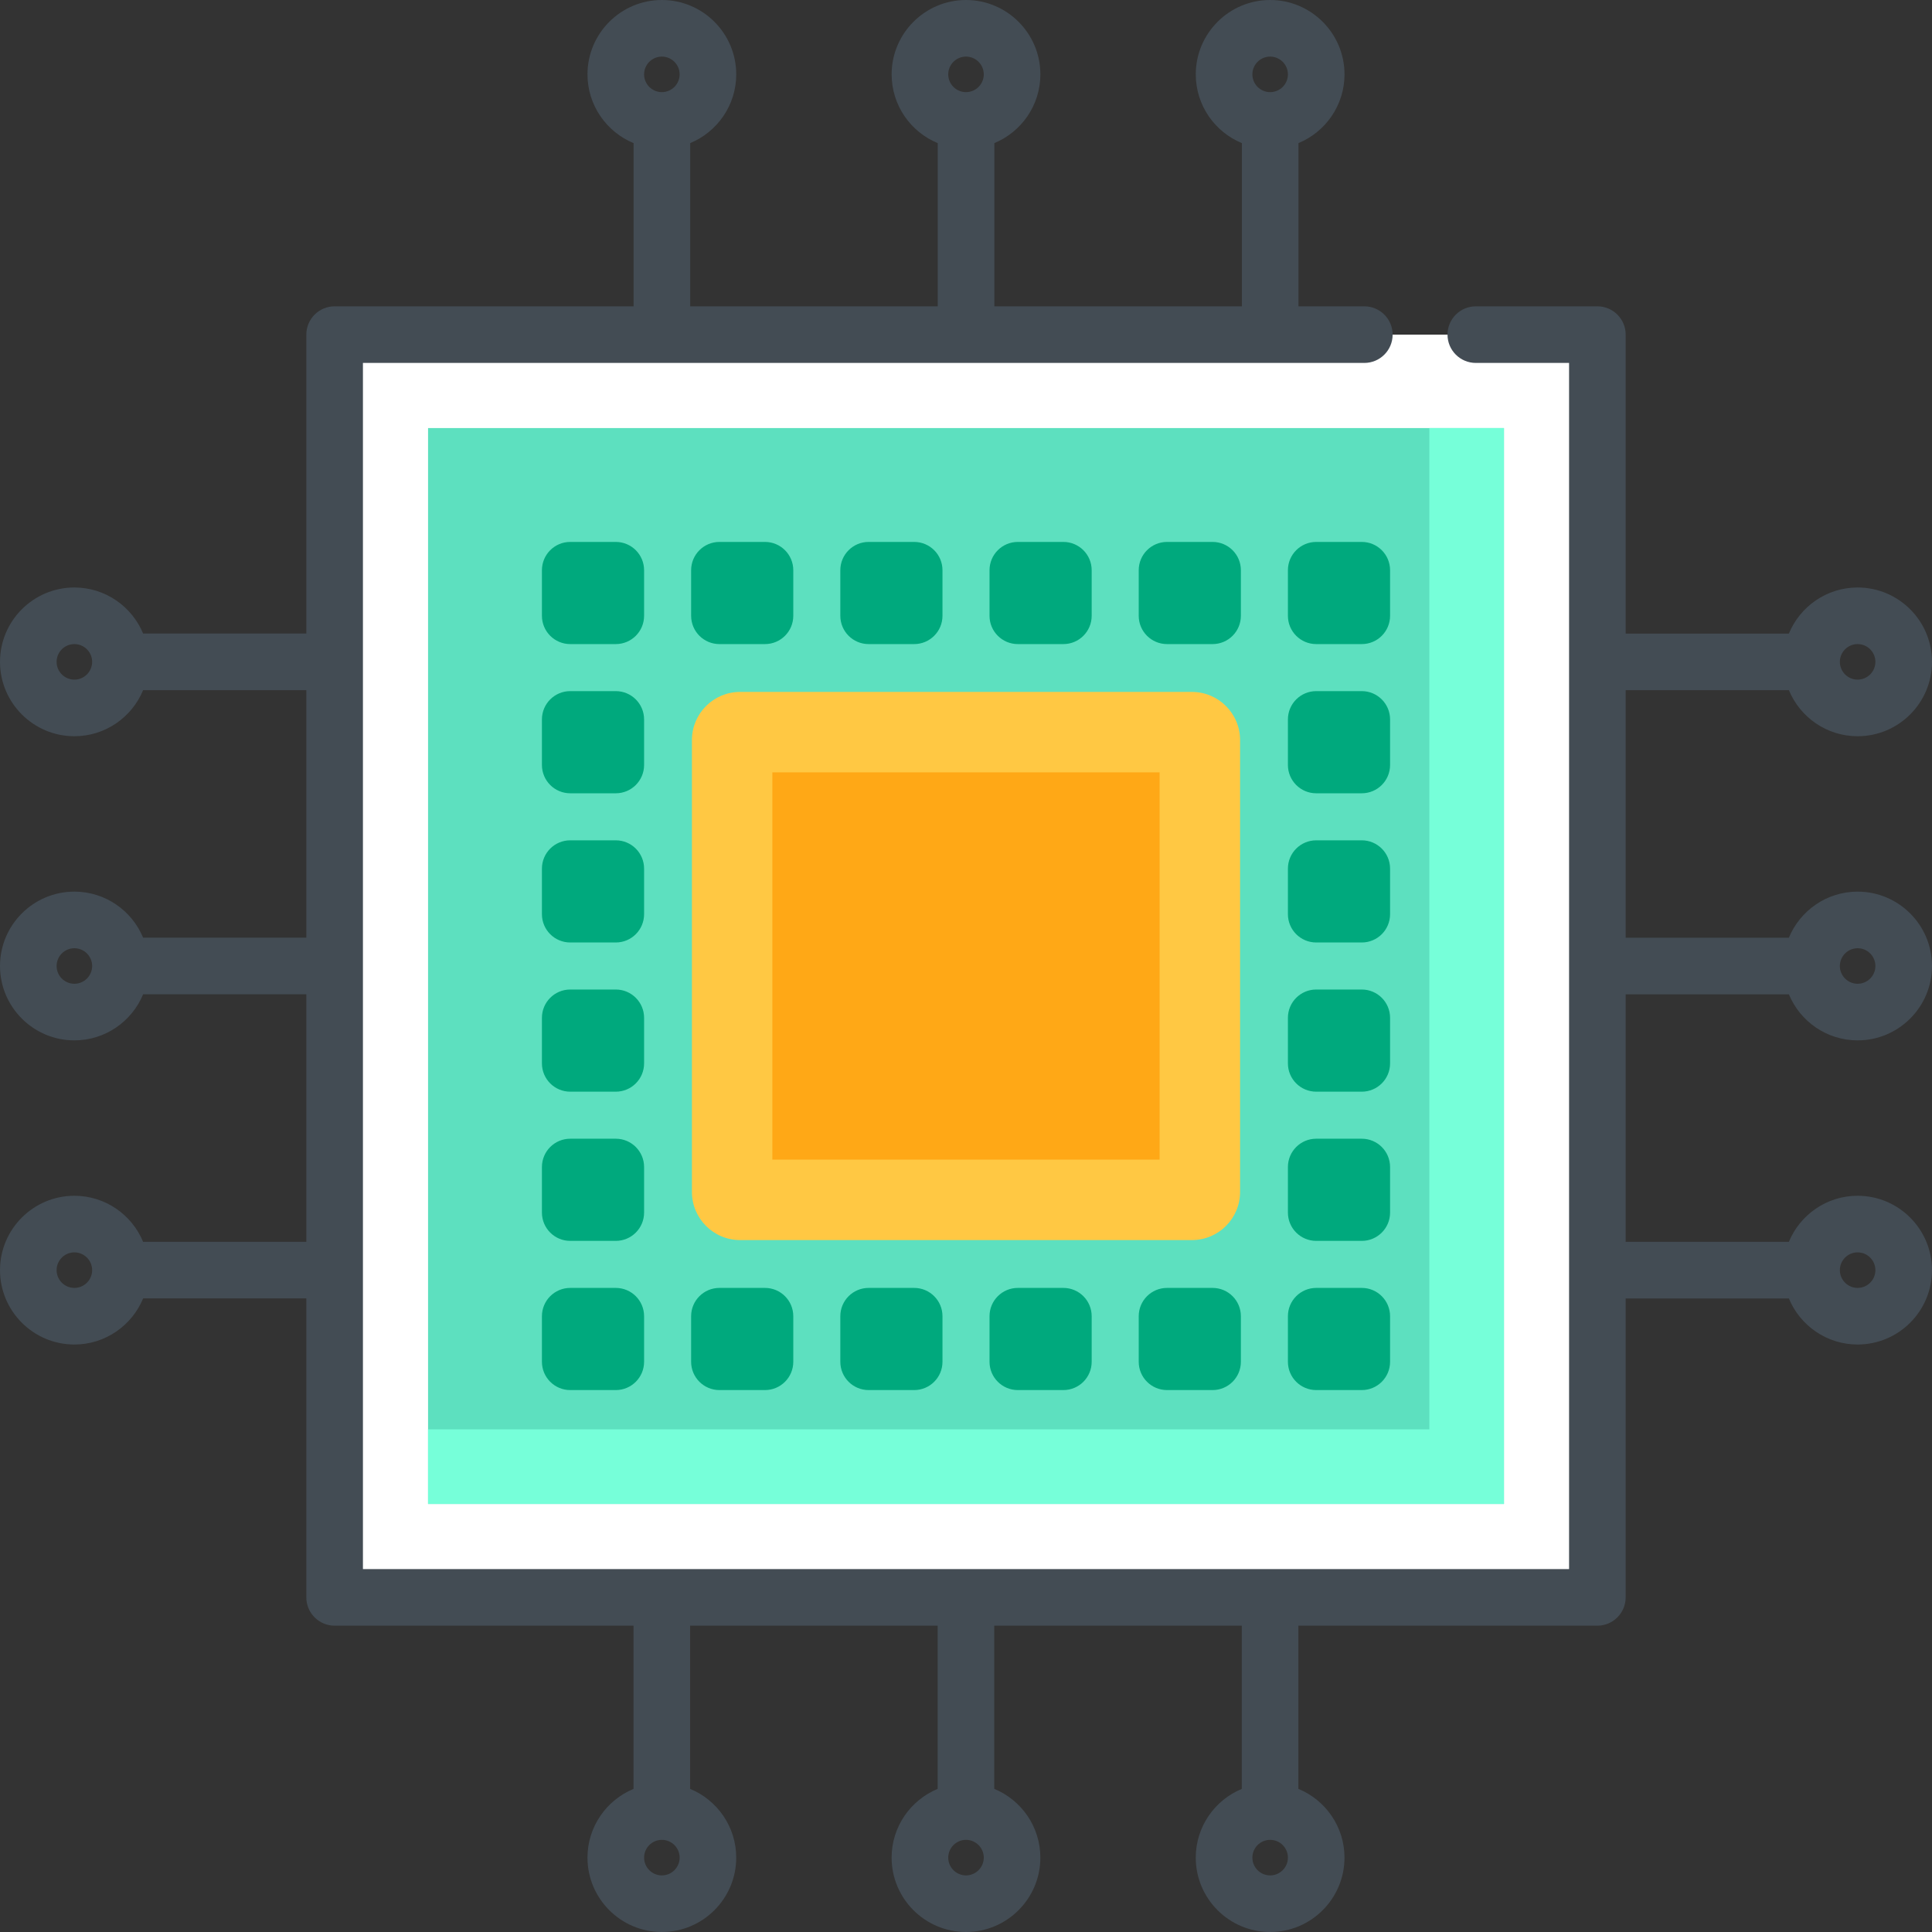<?xml version="1.0" encoding="iso-8859-1"?>
<!-- Generator: Adobe Illustrator 19.0.0, SVG Export Plug-In . SVG Version: 6.00 Build 0)  -->
<svg version="1.1" id="Capa_1" xmlns="http://www.w3.org/2000/svg" xmlns:xlink="http://www.w3.org/1999/xlink" x="0px" y="0px"
	 viewBox="0 0 512.001 512.001" style="enable-background:new 0 0 512.001 512.001;" xml:space="preserve">
<rect x="0" y="0" width="512.001" height="512.001" fill="#333333" stroke="none"/>
<rect x="88.681" y="88.68" style="fill:#FFFFFF;" width="334.64" height="334.64"/>
<rect x="113.441" y="113.44" style="fill:#5DE0BF;" width="285.13" height="285.13"/>
<polygon style="fill:#76FFD9;" points="378.795,113.437 378.795,378.794 113.438,378.794 113.438,398.563 398.564,398.563 
	398.564,113.437 "/>
<path style="fill:#FFC843;" d="M315.87,328.633H196.132c-7.049,0-12.764-5.715-12.764-12.764V196.132
	c0-7.049,5.715-12.764,12.764-12.764H315.87c7.049,0,12.764,5.715,12.764,12.764V315.87
	C328.634,322.919,322.919,328.633,315.87,328.633z"/>
<rect x="204.681" y="204.68" style="fill:#FFA816;" width="102.63" height="102.63"/>
<path style="fill:#434C54;" d="M430.821,263.506h43.254c2.959,7.154,10.006,12.204,18.216,12.204
	c10.868,0,19.709-8.842,19.709-19.71c0-10.867-8.842-19.709-19.709-19.709c-8.215,0-15.264,5.055-18.22,12.215h-43.25v-65.601
	h43.254c2.959,7.154,10.006,12.204,18.216,12.204c10.868,0,19.709-8.842,19.709-19.71c0-10.867-8.842-19.709-19.709-19.709
	c-8.215,0-15.264,5.055-18.22,12.215h-43.25V88.68c0-4.143-3.358-7.5-7.5-7.5h-32.213c-4.142,0-7.5,3.357-7.5,7.5s3.358,7.5,7.5,7.5
	h24.713v79.216v0.01v0.01v80.581v0.01v0.01v80.58v0.01v0.01v79.205H96.181v-79.215v-0.01v-0.01v-80.581v-0.01v-0.01v-80.58v-0.01
	v-0.01V96.18h265.38c4.142,0,7.5-3.357,7.5-7.5s-3.358-7.5-7.5-7.5h-17.45V37.926c7.152-2.96,12.2-10.006,12.2-18.216
	c0-10.868-8.842-19.71-19.709-19.71s-19.709,8.842-19.709,19.71c0,8.216,5.057,15.267,12.219,18.222V81.18h-65.6V37.925
	c7.152-2.96,12.2-10.006,12.2-18.215C275.71,8.842,266.869,0,256.001,0s-19.709,8.842-19.709,19.71
	c0,8.217,5.057,15.267,12.219,18.223V81.18h-65.6V37.925c7.151-2.96,12.199-10.006,12.199-18.215C195.11,8.842,186.268,0,175.401,0
	s-19.71,8.842-19.71,19.71c0,8.217,5.058,15.268,12.22,18.223V81.18h-79.23c-4.142,0-7.5,3.357-7.5,7.5v79.216H37.927
	c-2.958-7.155-10.006-12.205-18.217-12.205c-10.867-0.001-19.709,8.841-19.709,19.708c0,10.868,8.842,19.71,19.709,19.71
	c8.214,0,15.263-5.055,18.22-12.214h43.25v65.6H37.927c-2.959-7.154-10.006-12.204-18.217-12.204
	c-10.867,0-19.709,8.842-19.709,19.709c0,10.868,8.842,19.71,19.709,19.71c8.214,0,15.264-5.055,18.22-12.215h43.25v65.601H37.927
	c-2.959-7.154-10.006-12.204-18.216-12.204c-10.868,0-19.71,8.841-19.71,19.71c0,10.867,8.842,19.709,19.709,19.709
	c8.215,0,15.264-5.055,18.22-12.215h43.25v79.225c0,4.143,3.358,7.5,7.5,7.5h79.21v43.255c-7.152,2.96-12.2,10.006-12.2,18.216
	c0,10.867,8.842,19.709,19.709,19.709s19.709-8.842,19.709-19.709c0-8.216-5.057-15.267-12.219-18.222v-43.25h65.6v43.255
	c-7.152,2.96-12.2,10.006-12.2,18.215c0,10.867,8.842,19.709,19.709,19.709s19.709-8.842,19.709-19.709
	c0-8.217-5.057-15.267-12.219-18.223V430.82h65.6v43.256c-7.151,2.96-12.199,10.006-12.199,18.215
	c0,10.867,8.842,19.709,19.709,19.709s19.709-8.842,19.709-19.709c0-8.217-5.058-15.268-12.22-18.223V430.82h79.23
	c4.142,0,7.5-3.357,7.5-7.5v-79.215h43.253c2.958,7.155,10.006,12.205,18.217,12.205c10.868,0,19.709-8.842,19.709-19.709
	c0-10.868-8.842-19.71-19.709-19.71c-8.214,0-15.263,5.055-18.22,12.214h-43.25v-65.599H430.821z M492.292,251.291
	c2.597,0,4.709,2.112,4.709,4.709c0,2.597-2.113,4.71-4.709,4.71s-4.709-2.113-4.709-4.71S489.695,251.291,492.292,251.291z
	 M492.292,170.69c2.597,0,4.709,2.112,4.709,4.709s-2.113,4.71-4.709,4.71s-4.709-2.113-4.709-4.71S489.695,170.69,492.292,170.69z
	 M336.602,15c2.597,0,4.709,2.113,4.709,4.71c0,2.584-2.094,4.687-4.674,4.707c-0.009,0-0.017-0.001-0.026-0.001
	c-0.013,0-0.025,0.002-0.038,0.002c-2.583-0.016-4.68-2.12-4.68-4.707C331.892,17.113,334.005,15,336.602,15z M256.001,15
	c2.597,0,4.709,2.113,4.709,4.71c0,2.584-2.094,4.687-4.674,4.706c-0.009,0-0.017-0.001-0.026-0.001
	c-0.013,0-0.026,0.002-0.039,0.002c-2.583-0.016-4.681-2.12-4.681-4.707C251.292,17.113,253.404,15,256.001,15z M175.4,15
	c2.597,0,4.709,2.113,4.709,4.71c0,2.584-2.094,4.687-4.674,4.706c-0.008,0-0.017-0.001-0.025-0.001
	c-0.013,0-0.026,0.002-0.039,0.002c-2.583-0.016-4.681-2.12-4.681-4.707C170.691,17.113,172.804,15,175.4,15z M19.71,180.109
	c-2.597,0-4.709-2.113-4.709-4.71s2.113-4.709,4.709-4.709s4.709,2.112,4.709,4.709S22.307,180.109,19.71,180.109z M19.71,260.71
	c-2.597,0-4.709-2.113-4.709-4.71s2.113-4.709,4.709-4.709s4.709,2.112,4.709,4.709S22.307,260.71,19.71,260.71z M19.71,341.311
	c-2.597,0-4.709-2.112-4.709-4.709s2.113-4.71,4.709-4.71s4.709,2.113,4.709,4.71S22.307,341.311,19.71,341.311z M175.4,497
	c-2.597,0-4.709-2.112-4.709-4.709c0-2.587,2.098-4.691,4.681-4.707c0.007,0,0.013,0.001,0.02,0.001
	c0.011,0,0.021-0.001,0.032-0.001c2.586,0.012,4.687,2.119,4.687,4.708C180.11,494.888,177.997,497,175.4,497z M256.001,497
	c-2.597,0-4.709-2.112-4.709-4.709c0-2.587,2.098-4.691,4.68-4.707c0.006,0,0.013,0.001,0.019,0.001
	c0.011,0,0.021-0.001,0.032-0.002c2.586,0.012,4.687,2.119,4.687,4.708C260.71,494.888,258.598,497,256.001,497z M336.602,497
	c-2.597,0-4.709-2.112-4.709-4.709c0-2.587,2.097-4.691,4.68-4.707c0.006,0,0.012,0.001,0.019,0.001
	c0.011,0,0.022-0.001,0.033-0.002c2.586,0.012,4.687,2.119,4.687,4.708C341.311,494.888,339.198,497,336.602,497z M492.292,331.892
	c2.597,0,4.709,2.113,4.709,4.71s-2.113,4.709-4.709,4.709s-4.709-2.112-4.709-4.709S489.695,331.892,492.292,331.892z"/>
<g>
	<path style="fill:#00A97D;" d="M151.117,170.69h12.074c4.142,0,7.5-3.357,7.5-7.5v-12.073c0-4.143-3.358-7.5-7.5-7.5h-12.074
		c-4.142,0-7.5,3.357-7.5,7.5v12.073C143.617,167.333,146.975,170.69,151.117,170.69z"/>
	<path style="fill:#00A97D;" d="M202.73,143.617h-12.073c-4.142,0-7.5,3.357-7.5,7.5v12.073c0,4.143,3.358,7.5,7.5,7.5h12.073
		c4.142,0,7.5-3.357,7.5-7.5v-12.073C210.23,146.975,206.872,143.617,202.73,143.617z"/>
	<path style="fill:#00A97D;" d="M242.268,170.69c4.142,0,7.5-3.357,7.5-7.5v-12.073c0-4.143-3.358-7.5-7.5-7.5h-12.073
		c-4.142,0-7.5,3.357-7.5,7.5v12.073c0,4.143,3.358,7.5,7.5,7.5H242.268z"/>
	<path style="fill:#00A97D;" d="M281.807,170.69c4.142,0,7.5-3.357,7.5-7.5v-12.073c0-4.143-3.358-7.5-7.5-7.5h-12.073
		c-4.142,0-7.5,3.357-7.5,7.5v12.073c0,4.143,3.358,7.5,7.5,7.5H281.807z"/>
	<path style="fill:#00A97D;" d="M328.846,151.117c0-4.143-3.358-7.5-7.5-7.5h-12.073c-4.142,0-7.5,3.357-7.5,7.5v12.073
		c0,4.143,3.358,7.5,7.5,7.5h12.073c4.142,0,7.5-3.357,7.5-7.5V151.117z"/>
	<path style="fill:#00A97D;" d="M348.811,170.69h12.074c4.142,0,7.5-3.357,7.5-7.5v-12.073c0-4.143-3.358-7.5-7.5-7.5h-12.074
		c-4.142,0-7.5,3.357-7.5,7.5v12.073C341.311,167.333,344.669,170.69,348.811,170.69z"/>
	<path style="fill:#00A97D;" d="M143.617,360.884c0,4.143,3.358,7.5,7.5,7.5h12.074c4.142,0,7.5-3.357,7.5-7.5v-12.073
		c0-4.143-3.358-7.5-7.5-7.5h-12.074c-4.142,0-7.5,3.357-7.5,7.5V360.884z"/>
	<path style="fill:#00A97D;" d="M183.156,360.884c0,4.143,3.358,7.5,7.5,7.5h12.073c4.142,0,7.5-3.357,7.5-7.5v-12.073
		c0-4.143-3.358-7.5-7.5-7.5h-12.073c-4.142,0-7.5,3.357-7.5,7.5V360.884z"/>
	<path style="fill:#00A97D;" d="M242.268,341.311h-12.073c-4.142,0-7.5,3.357-7.5,7.5v12.073c0,4.143,3.358,7.5,7.5,7.5h12.073
		c4.142,0,7.5-3.357,7.5-7.5v-12.073C249.768,344.668,246.41,341.311,242.268,341.311z"/>
	<path style="fill:#00A97D;" d="M269.734,341.311c-4.142,0-7.5,3.357-7.5,7.5v12.073c0,4.143,3.358,7.5,7.5,7.5h12.073
		c4.142,0,7.5-3.357,7.5-7.5v-12.073c0-4.143-3.358-7.5-7.5-7.5H269.734z"/>
	<path style="fill:#00A97D;" d="M321.346,341.311h-12.073c-4.142,0-7.5,3.357-7.5,7.5v12.073c0,4.143,3.358,7.5,7.5,7.5h12.073
		c4.142,0,7.5-3.357,7.5-7.5v-12.073C328.846,344.668,325.488,341.311,321.346,341.311z"/>
	<path style="fill:#00A97D;" d="M341.311,360.884c0,4.143,3.358,7.5,7.5,7.5h12.074c4.142,0,7.5-3.357,7.5-7.5v-12.073
		c0-4.143-3.358-7.5-7.5-7.5h-12.074c-4.142,0-7.5,3.357-7.5,7.5V360.884z"/>
	<path style="fill:#00A97D;" d="M143.617,202.729c0,4.143,3.358,7.5,7.5,7.5h12.074c4.142,0,7.5-3.357,7.5-7.5v-12.073
		c0-4.143-3.358-7.5-7.5-7.5h-12.074c-4.142,0-7.5,3.357-7.5,7.5V202.729z"/>
	<path style="fill:#00A97D;" d="M143.617,242.268c0,4.143,3.358,7.5,7.5,7.5h12.074c4.142,0,7.5-3.357,7.5-7.5v-12.073
		c0-4.143-3.358-7.5-7.5-7.5h-12.074c-4.142,0-7.5,3.357-7.5,7.5V242.268z"/>
	<path style="fill:#00A97D;" d="M143.617,281.807c0,4.143,3.358,7.5,7.5,7.5h12.074c4.142,0,7.5-3.357,7.5-7.5v-12.073
		c0-4.143-3.358-7.5-7.5-7.5h-12.074c-4.142,0-7.5,3.357-7.5,7.5V281.807z"/>
	<path style="fill:#00A97D;" d="M143.617,321.346c0,4.143,3.358,7.5,7.5,7.5h12.074c4.142,0,7.5-3.357,7.5-7.5v-12.074
		c0-4.143-3.358-7.5-7.5-7.5h-12.074c-4.142,0-7.5,3.357-7.5,7.5V321.346z"/>
	<path style="fill:#00A97D;" d="M341.311,202.729c0,4.143,3.358,7.5,7.5,7.5h12.074c4.142,0,7.5-3.357,7.5-7.5v-12.073
		c0-4.143-3.358-7.5-7.5-7.5h-12.074c-4.142,0-7.5,3.357-7.5,7.5V202.729z"/>
	<path style="fill:#00A97D;" d="M341.311,242.268c0,4.143,3.358,7.5,7.5,7.5h12.074c4.142,0,7.5-3.357,7.5-7.5v-12.073
		c0-4.143-3.358-7.5-7.5-7.5h-12.074c-4.142,0-7.5,3.357-7.5,7.5V242.268z"/>
	<path style="fill:#00A97D;" d="M341.311,281.807c0,4.143,3.358,7.5,7.5,7.5h12.074c4.142,0,7.5-3.357,7.5-7.5v-12.073
		c0-4.143-3.358-7.5-7.5-7.5h-12.074c-4.142,0-7.5,3.357-7.5,7.5V281.807z"/>
	<path style="fill:#00A97D;" d="M341.311,321.346c0,4.143,3.358,7.5,7.5,7.5h12.074c4.142,0,7.5-3.357,7.5-7.5v-12.074
		c0-4.143-3.358-7.5-7.5-7.5h-12.074c-4.142,0-7.5,3.357-7.5,7.5V321.346z"/>
</g>
<g>
</g>
<g>
</g>
<g>
</g>
<g>
</g>
<g>
</g>
<g>
</g>
<g>
</g>
<g>
</g>
<g>
</g>
<g>
</g>
<g>
</g>
<g>
</g>
<g>
</g>
<g>
</g>
<g>
</g>
</svg>
